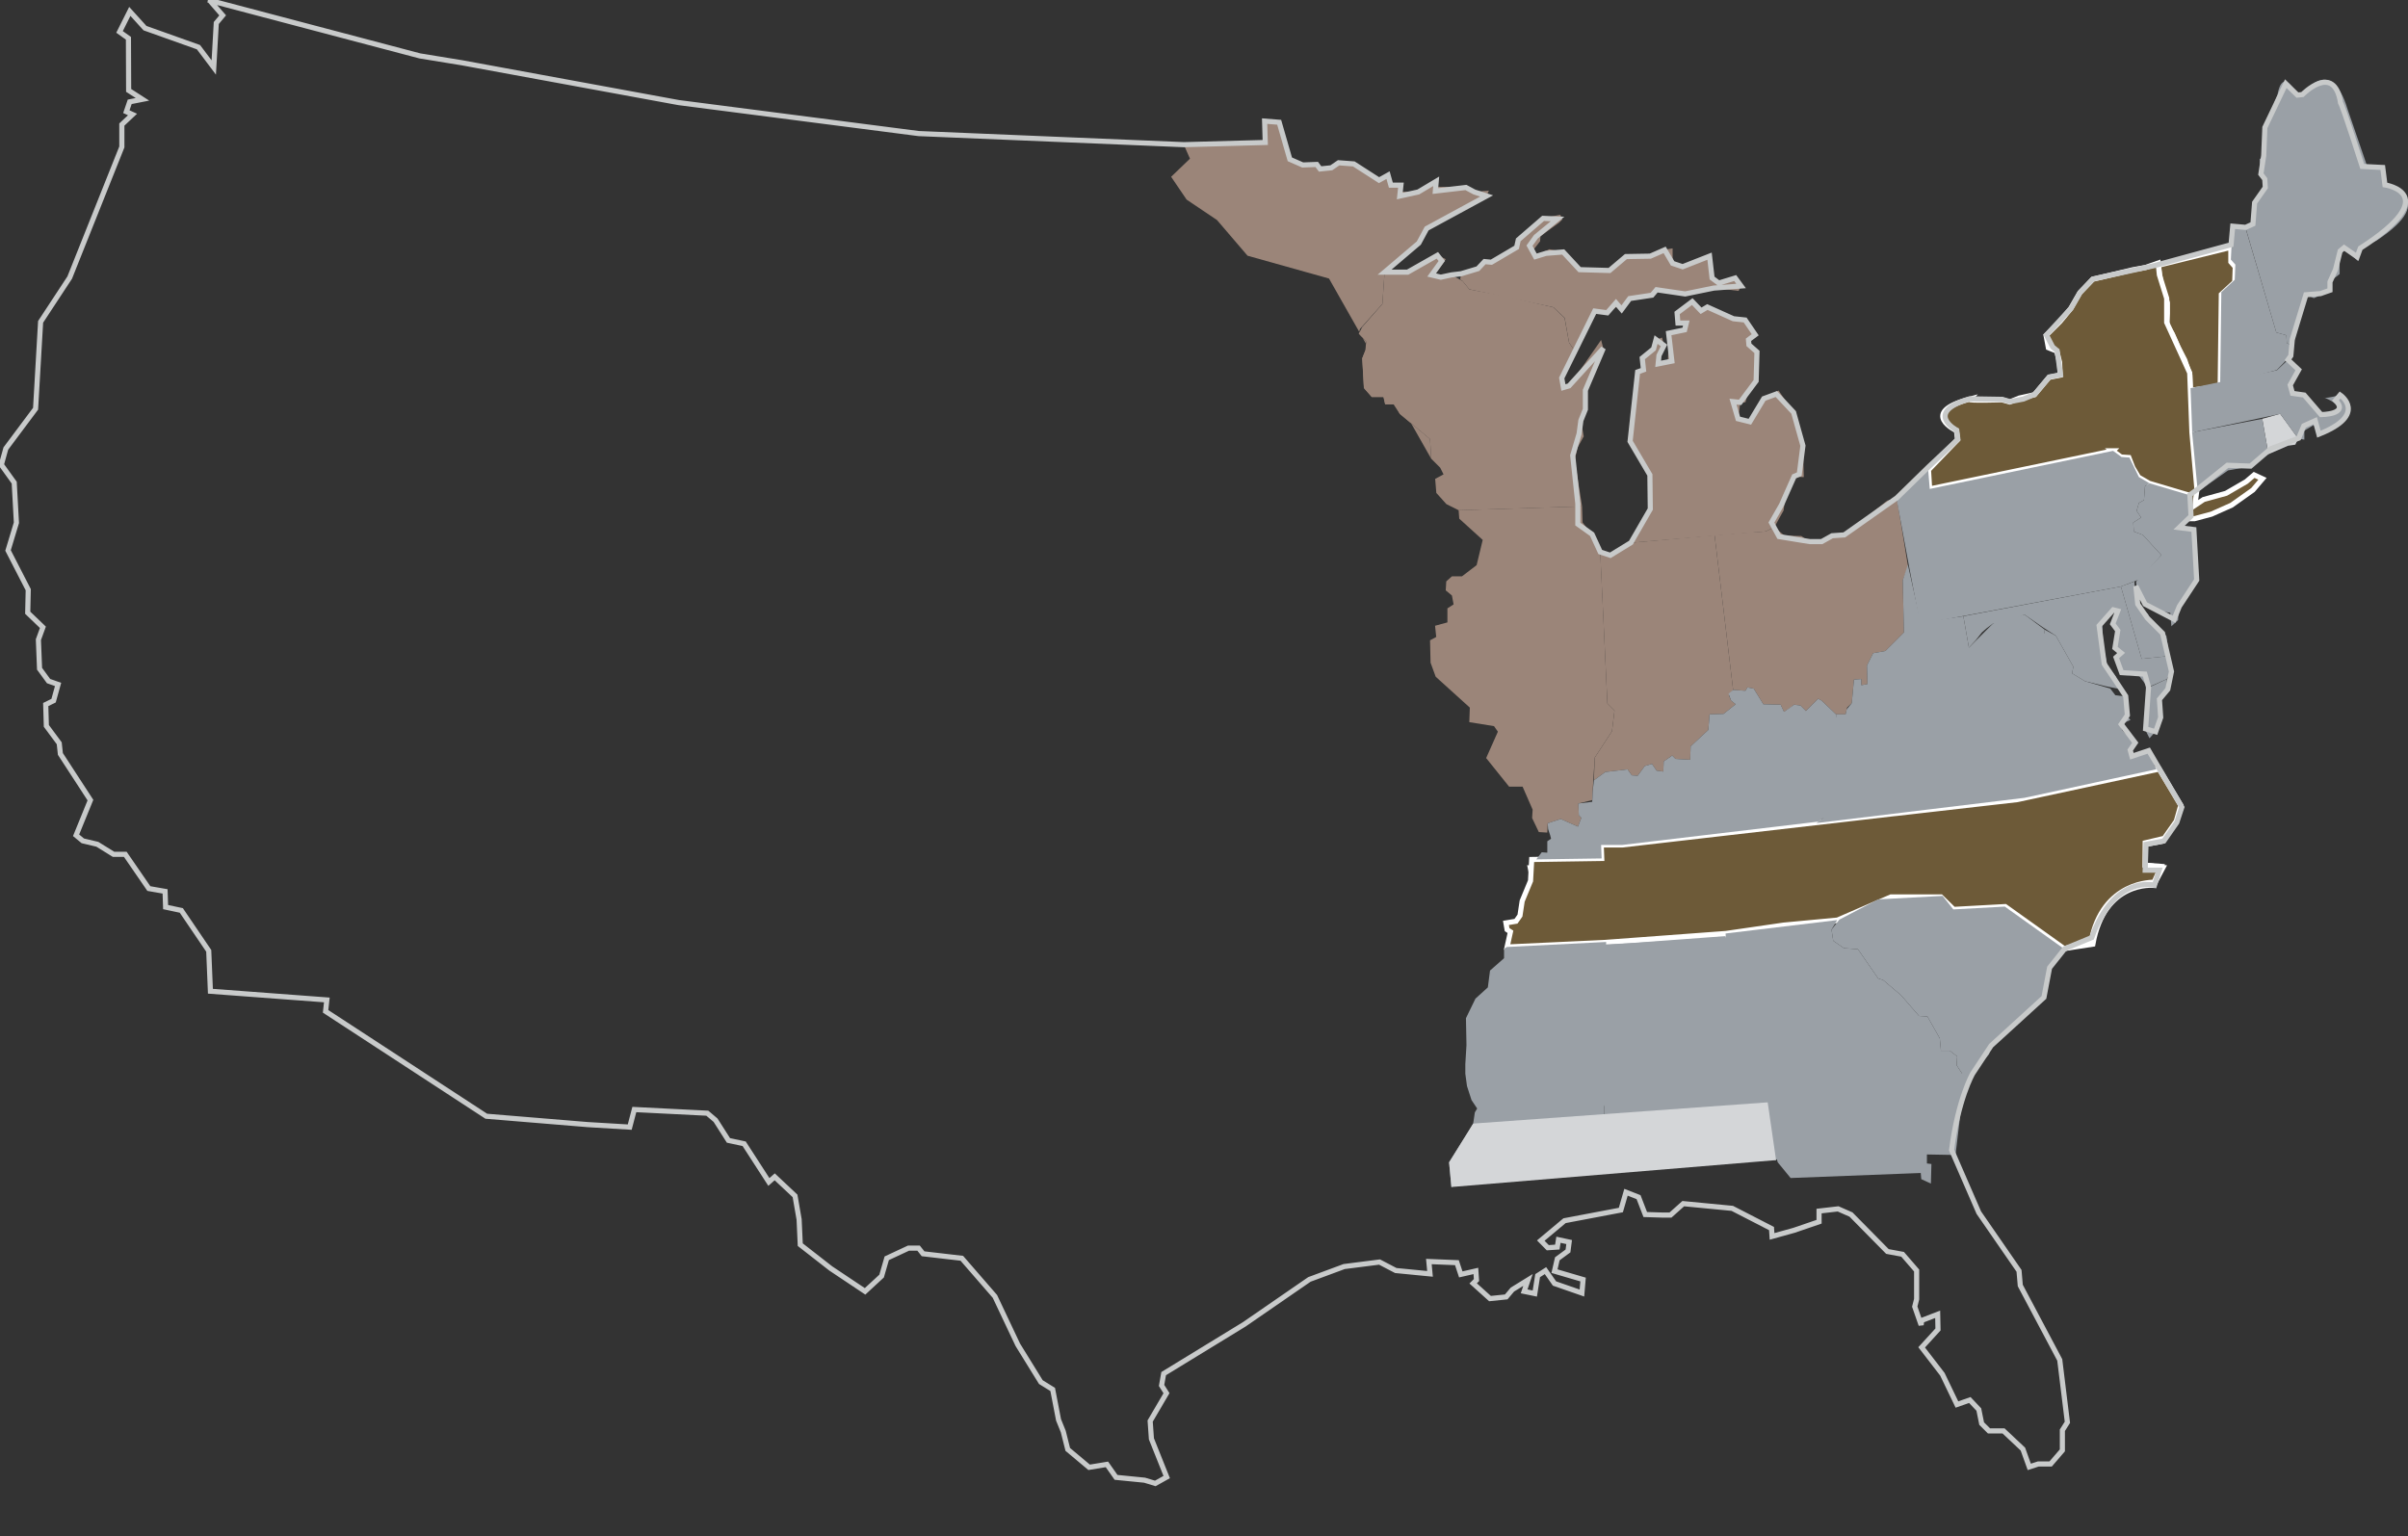 <?xml version="1.0" encoding="UTF-8"?>
<svg id="Layer_1" xmlns="http://www.w3.org/2000/svg" version="1.1" viewBox="0 0 230 146.77">
  <rect x="0" y="0" width="230" height="146.77" fill="#333333" stroke="none"/>
  <!-- Generator: Adobe Illustrator 29.6.0, SVG Export Plug-In . SVG Version: 2.1.1 Build 207)  -->
  <defs>
    <style>
      .st0 {
        fill: #6d5a38;
      }

      .st0, .st1, .st2 {
        stroke-width: .49px;
      }

      .st0, .st2 {
        stroke: #fff;
      }

      .st3 {
        fill: #9aa0a6;
      }

      .st4 {
        fill: #d4d6d8;
      }

      .st5 {
        fill: #9b8579;
      }

      .st1 {
        fill: none;
        stroke: #c8caca;
      }

      .st2 {
        fill: #ef7763;
      }
    </style>
  </defs>
  <polygon class="st0" points="213.08 23.63 206.16 25.34 206.38 26.9 207.02 28.93 207.02 29.95 206.97 31.02 207.5 31.93 208.04 33.16 208.68 34.4 209.16 35.84 209.22 37.29 212.06 36.91 212.17 28.13 213.45 26.95 213.5 25.5 213.08 25.02 213.08 23.63"/>
  <path class="st2" d="M197.12,90.63l-5.63-4.02-4.93.27-1.02-1.29-6.16.32-3.91,1.98-5.2,2.27-23.28-3.18-.82-4.05,25.5,2.77,2.18-4.35.37-1.12-4.01-.54-13.03,3.03,1.45-.11.91-1.34,21.45-3.55,11.78-1.39,13.18-2.84.7,1.18,1.66,2.47-.48,1.45-.7.91-.54.86-1.71.32-.05,1.98,1.77.21-.91,1.71s-4.71-.48-5.79,5.62l-2.79.43h0Z"/>
  <polygon class="st3" points="153.19 107.99 153.41 89.99 164.82 89.18 164.82 90.95 168.52 102.41 169.32 103.65 169.37 104.83 168.84 105.31 169.1 109.7 169.53 110.07 169.64 110.83 153.19 107.99"/>
  <g>
    <polygon class="st4" points="216.67 43.39 216.08 40.01 217.79 39.53 219.51 41.89 219.24 42.48 218.54 42.58 216.67 43.39"/>
    <path class="st0" d="M201.83,43.07l-17.52,3.64-.11-1.82,2.78-2.89-.11-.86s-3.64-1.71,1.23-3c-.16.16,3.11.05,3.11.05l.75.21.91-.37,1.45-.32,1.39-1.66,1.07-.21-.06-1.23-.27-1.07-.8-.32-.22-1.18,1.34-1.34,1.02-1.23.86-1.5,1.23-1.29,2.03-.48,1.82-.43,1.18-.21,1.23-.43.11,1.12.7,2.25v2.3l2.2,4.82.21,5.68.48,5.46-.11.86-.06.64.81-.54,2.14-.59,1.93-1.12.75-.64.8.37-.91,1.07-2.04,1.45-1.93.86-1.61.43h-.59l.05-2.25-3.8-1.13-1.02-.59-.54-.91-.37-.96-.75-.05-.8-.59h.04Z"/>
    <path class="st0" d="M181,77.72l-26.03,3h-2.03l.05,1.29-6.69.1-.11,2.04-.8,1.93-.21,1.39-.38.54-.96.16.11.64.32.21-.32,1.45,9.27-.43,11.63-.86,5.52-.8,5.14-.48,5.1-2.21h4.78l1.21,1.19,4.93-.27,5.63,4.02,2.57-.63c1.09-5.9,6.02-5.71,6.02-5.71l.67-1.52-1.54-.12.02-2.13,1.82-.43,1.15-1.64.43-1.52-2.07-3.46-13.55,2.92-11.64,1.33h-.04Z"/>
  </g>
  <g>
    <polygon class="st5" points="181.17 47.59 180.25 47.83 176.59 50.72 176.15 51.13 174.98 51.21 173.98 51.77 172.85 51.77 172.05 51.21 170.44 51.17 169.48 50.36 168.64 50.77 166.71 50.89 163.77 51.13 165.54 65.91 166.71 65.99 166.91 65.67 167.51 65.79 168.43 67.28 170.08 67.32 170.4 68 171.01 67.6 171.37 67.32 171.97 67.4 172.49 67.92 173.66 66.75 173.98 66.92 175.37 68.24 176.28 68.24 176.43 67.6 176.87 67.17 177.08 64.92 177.78 64.87 177.78 65.46 178.37 65.35 178.32 63.58 178.91 62.4 180.08 62.19 181.85 60.42 181.74 55.44 182.25 54.14 181.17 47.59"/>
    <polygon class="st5" points="152.85 52.73 153.81 53.06 155.78 51.85 163.77 51.13 165.54 65.91 165.14 66.43 165.34 66.92 165.78 67.28 164.62 68.2 163.29 68.24 163.17 69.73 161.48 71.3 161.44 72.58 160.04 72.5 159.72 72.18 158.91 72.74 158.87 73.71 158.23 73.62 157.79 72.98 157.1 73.18 156.42 74.11 155.86 74.07 155.46 73.5 153.33 73.75 152.24 74.55 152.32 72.38 153.97 69.85 154.21 67.88 153.53 67.2 152.85 52.9 152.85 52.73"/>
    <polygon class="st5" points="151.11 48.37 151.16 49.92 152.07 51.05 152.85 52.73 153.53 67.2 154.21 67.88 153.97 69.85 152.32 72.38 152.07 76.44 150.76 76.76 150.8 77.88 151.04 78.13 150.72 78.97 149.07 78.24 147.83 78.65 147.79 79.54 146.98 79.49 146.34 78.15 146.39 77.35 145.43 75.15 144.14 75.15 141.95 72.42 143.07 69.9 142.7 69.37 140.34 68.99 140.39 67.6 137.13 64.65 136.64 63.31 136.59 61.17 137.18 60.85 137.07 59.78 138.25 59.46 138.25 58.12 138.84 57.74 138.68 56.89 138.09 56.4 138.14 55.54 138.68 55.06 139.64 55.06 141.04 53.99 141.62 51.58 139.38 49.55 139.32 48.74 151.11 48.37"/>
    <path class="st5" d="M136.7,43.82l-.11-1.87-2.89-2.41-.59-.91h-.8l-.16-.7h-1.12l-.75-.86-.16-2.84.32-.8.05-.8-.7-.75.32-.64,1.93-2.2.21-3.05s2.36.05,2.2,0,2.84-1.61,2.84-1.61l.8.38-.96,1.39.48.32,1.02-.21,1.07.59.65.8,1.12.21,2.35.43,4.55,1.07,1.07,1.02.43,2.36.7,1.02-1.39,2.36.16.91.54-.16,3.05-4.39.21.8-1.71,4.02v1.82l-.43,1.07.27,1.5-.59,1.07-.27,1.18.7,4.44-11.78.37-1.18-.59-.96-1.07-.11-1.34.8-.43-.32-.64-.86-.86h0Z"/>
    <polygon class="st5" points="113.07 13.82 113.66 15.16 111.86 16.89 113.34 19.07 116.24 21.02 119.16 24.43 126.94 26.61 136.7 43.82 136.59 41.94 133.7 39.53 133.27 38.62 132.3 38.62 132.14 37.92 131.02 37.92 130.27 37.07 130.11 34.23 130.43 33.42 130.48 32.62 129.79 31.87 129.89 31.44 132.04 29.03 132.25 25.98 135.52 23.19 136.27 21.8 142 18.69 142.21 18.21 140.82 18.32 140.02 17.89 137.29 17.84 137.18 17.3 135.46 18.32 133.91 18.32 133.8 17.68 132.84 17.68 132.57 16.71 131.71 17.19 129.31 15.64 127.86 15.53 127.16 16.02 126.09 16.12 125.77 15.69 124.43 15.75 123.2 15.21 122.18 11.68 120.79 11.57 120.84 13.61 113.07 13.82"/>
    <polygon class="st5" points="155.78 51.85 156.78 50 157.63 48.64 157.59 45.38 155.7 42.17 155.98 38.55 156.42 35.54 156.99 35.34 156.86 34.21 157.95 33.33 158.19 32.45 158.75 32.25 158.95 33.01 158.47 33.97 158.39 34.78 159.31 34.46 159.4 31.84 159.88 31.56 160.92 31.52 161.08 30.88 160.28 30.88 160.2 29.92 161.64 28.83 162.49 29.72 163.09 29.35 165.58 30.48 166.71 30.6 167.67 32.01 167.03 32.49 167.07 32.97 167.83 33.65 167.75 36.42 167.03 37.35 166.71 38.43 166.22 38.47 166.02 40.04 167.15 40.32 168.07 38.99 168.48 38.11 169.88 37.31 171.33 39.44 172.21 42.61 172.29 45.58 171.37 45.54 170.52 47.43 170.36 48.76 169.48 50.36 168.64 50.77 155.78 51.85"/>
    <polygon class="st5" points="150.57 33.75 152.32 29.72 152.89 29.72 153.53 29.87 154.41 29.31 154.89 29.55 155.66 28.51 157.79 28.19 158.23 27.67 160.96 28.07 163.69 27.51 166.06 27.79 166.3 27.31 165.74 26.54 164.18 27.02 163.53 26.54 163.29 24.45 162.57 24.69 162.25 24.9 160.72 25.46 159.76 25.13 159.76 23.73 158.99 23.85 157.63 24.45 155.3 24.49 153.73 25.82 150.88 25.74 149.31 24.05 147.98 23.81 146.66 24.49 146.54 23.77 147.1 23.05 147.14 22.56 148.91 21.28 149.23 20.96 149.03 20.52 147.38 20.84 145.01 22.89 144.85 23.61 142.97 24.77 141.8 24.97 141.16 25.66 139.55 26.14 139.47 26.7 139.69 26.84 140.34 27.64 148.37 29.35 149.45 30.37 149.87 32.73 150.57 33.75"/>
  </g>
  <g>
    <path class="st3" d="M219.02,33.05l-.13-.06-.46-.21-.05-.75-.96-.27-2.94-10.02.7-.32.16-2.03,1.02-1.45-.05-.8-.37-.48-.11-1.45.37-.32.11-2.68,1.23-3.16s.37-2.84,1.87.05l.48-.05s2.73-4.02,4.34,1.39l1.82,5.3,1.5.27.21,1.66s5.52,1.18-.75,5.3l-1.61.75-.16,1.23-1.39-1.29-.38.32v2.2l-.96.75v.8s-1.07.16-.91.32-.59.43-.59.43l-.8-.32-.38.75-.53,2.95-.27,1.18h0Z"/>
    <polygon class="st3" points="218.76 34.01 217.47 35.35 215.44 35.89 212.7 36.53 212.06 36.69 212.17 27.91 213.45 26.73 213.51 25.28 213.08 24.8 213.24 21.64 214.47 21.75 217.42 31.76 218.38 32.03 218.43 32.78 219.02 33.05 218.76 34.01"/>
    <path class="st3" d="M218.49,34.39l1.02.96-.81,1.45.22.8,1.12.16,1.61,1.87,1.34-.16s1.23-.59-1.02-1.5c0,.16,1.5-.21,1.5-.21,0,0,2.73,1.87-2.03,3.75l-.43-.91-.91.54v.86l-.59-.1-1.71-2.36-8.41,1.77-.16-4.23,8.25-1.71,1.02-.96v-.02h0Z"/>
    <polygon class="st3" points="209.92 46.98 209.38 41.3 216.08 40.01 216.67 43.39 215.6 44.03 214.9 44.57 212.81 44.94 209.92 46.98"/>
    <polygon class="st3" points="181.1 47.4 182.39 54.37 183.4 59.62 202.58 56.03 204.4 55.33 206.44 53.03 204.67 51.1 203.81 50.78 203.76 49.92 204.51 49.44 204.08 48.8 204.3 48.05 204.78 47.78 204.88 46.44 205.31 46.17 204.3 45.58 203.39 43.71 202.64 43.66 201.83 43.07 184.32 46.71 184.15 44.67 181.1 47.4"/>
    <polygon class="st3" points="207.4 59.83 207.29 58.55 205.9 58.28 204.83 57.74 204.13 56.83 204.03 55.55 206.44 53.03 204.67 51.1 203.81 50.78 203.76 49.92 204.51 49.44 204.08 48.8 204.3 48.05 204.78 47.78 204.88 46.44 205.31 46.17 209.12 47.3 209.22 49.33 208.47 50.41 209.49 50.62 209.76 55.44 208.1 57.96 208.04 59.24 207.4 59.83"/>
    <polygon class="st3" points="202.58 56.03 204.56 62.94 207.19 62.67 206.92 60.74 205.74 59.94 205.15 58.65 204.13 57.74 203.92 56.41 203.87 55.55 202.58 56.03"/>
    <polygon class="st3" points="206.97 64.87 205.15 65.67 204.35 64.6 202.58 64.28 202.05 62.83 202.53 62.4 201.94 61.92 202.21 60.26 201.72 59.62 202.21 58.39 201.78 58.28 200.81 59.73 200.87 61.65 201.29 63.58 202.1 64.65 202.47 65.83 201.13 65.56 199.15 65.08 197.92 64.33 198.03 63.69 196.37 60.74 195.56 60.21 195.14 59.94 193.37 58.71 192.14 59.24 190.85 59.56 190.37 59.56 189.72 60.05 189.3 60.42 188.71 61.17 188.06 61.87 187.53 58.87 202.58 56.03 204.56 62.94 207.19 62.67 207.35 64.17 206.97 64.87"/>
    <polygon class="st3" points="205.96 73.49 193.37 76.22 173.5 78.63 174.83 77.61 175.53 77.35 175.42 76.54 178.58 73.38 179.6 74.4 181 74.72 181.64 74.08 182.28 74.51 183.46 74.24 183.89 73.17 184.96 72.96 185.87 72.74 186.46 71.83 186.4 70.22 188.01 65.67 188.55 66.05 188.92 66.37 189.94 66.26 190.05 64.6 190.9 64.33 192.46 61.92 192.46 60.1 193.31 60.21 195.24 61.12 195.3 60.15 196.37 60.74 198.03 63.69 197.92 64.33 199.15 65.08 201.56 65.78 202.05 66.42 202.96 66.53 203.12 68.35 203.49 68.78 202.53 69.21 202.69 69.74 203.87 70.97 203.76 71.62 203.39 71.67 203.55 72.26 204.35 72.15 205.15 71.72 205.96 73.49"/>
    <polygon class="st3" points="188.33 102.58 187.42 102.58 186.89 101.77 186.94 100.92 186.24 100.38 185.39 100.38 185.28 99.2 184.1 97.11 183.3 97.06 181.58 95.08 179.87 93.63 179.39 93.47 177.46 90.68 176.12 90.58 175.1 89.88 174.94 88.81 175.69 87.85 179.39 85.92 185.55 85.59 186.57 86.88 191.49 86.61 197.12 90.63 195.67 92.45 195.4 93.42 195.14 95.29 194.39 96.04 192.99 97.59 190.37 99.9 190.1 99.9 189.99 100.7 188.33 102.58"/>
    <polygon class="st3" points="186.78 110.34 184.05 110.29 184.05 111.15 184.48 111.2 184.43 113.07 183.51 112.65 183.46 112.06 171.03 112.54 169.8 111.04 169.53 110.07 169.1 109.7 168.94 107.24 168.84 105.31 169.37 104.83 169.32 103.65 168.52 102.41 167.07 97.65 166 94.01 164.93 91.22 164.82 89.18 175.48 87.9 174.94 88.81 175.1 89.88 176.12 90.58 177.46 90.68 179.39 93.47 179.87 93.63 181.58 95.08 183.3 97.06 184.1 97.11 185.28 99.2 185.39 100.38 186.24 100.38 186.94 100.92 186.89 101.77 187.42 102.58 188.33 102.58 188.23 103.38 187.85 104.18 187.26 106.32 186.78 110.34"/>
    <polygon class="st3" points="138.63 113.4 138.41 111.04 140.29 108.04 140.71 107.34 140.87 106.27 141.09 105.9 140.55 105.09 140.12 103.76 139.96 102.58 139.96 101.66 140.07 99.84 140.02 97.27 140.93 95.4 142.11 94.33 142.32 92.72 143.66 91.54 143.66 90.63 143.93 90.47 153.41 89.99 153.19 107.99 138.63 113.4"/>
    <polygon class="st3" points="206.97 64.87 205.43 65.59 205.19 67.08 204.87 69.65 205.31 70.53 205.84 69.93 206.32 68.56 206.2 66.84 207 65.87 206.97 64.87"/>
    <polygon class="st3" points="182.23 53.94 181.74 55.44 181.85 60.42 180.08 62.19 178.91 62.4 178.32 63.58 178.37 65.35 177.78 65.46 177.78 64.87 177.08 64.92 176.87 67.17 176.39 67.76 176.28 68.24 175.37 68.24 175.37 70.33 176.49 70.87 177.14 72.42 178.58 73.38 179.6 74.4 181 74.72 181.64 74.08 182.28 74.51 183.46 74.24 183.89 73.17 185.87 72.74 186.46 71.83 186.4 70.22 188.01 65.67 188.92 66.37 189.94 66.26 190.05 64.6 190.9 64.33 192.46 61.92 192.46 60.1 193.31 60.21 195.24 61.12 195.3 60.15 193.37 58.71 190.37 59.56 188.06 61.87 187.53 58.87 183.46 59.46 182.23 53.94"/>
    <polygon class="st3" points="146.74 82.1 147.26 81.42 147.79 81.46 147.79 80.37 148.15 80.13 148.07 79.81 147.87 79.21 147.83 78.65 149.07 78.24 150.72 78.97 151.04 78.13 150.8 77.88 150.76 76.76 152.08 76.6 152.12 75.67 152.24 74.55 153.33 73.75 155.46 73.5 155.86 74.07 156.42 74.11 157.1 73.18 157.79 72.98 158.23 73.62 158.87 73.71 158.91 72.74 159.72 72.18 160.04 72.5 161.44 72.58 161.48 71.3 163.17 69.73 163.29 68.24 164.62 68.2 165.78 67.28 165.34 66.92 165.1 66.27 165.54 65.91 166.71 65.99 166.91 65.67 167.51 65.79 168.43 67.28 170.08 67.32 170.4 68 171.37 67.32 171.97 67.4 172.49 67.92 173.66 66.75 173.98 66.92 175.37 68.24 175.37 70.33 176.49 70.87 177.14 72.42 178.58 73.38 175.42 76.54 175.46 77.48 174.83 77.61 173.7 78.49 154.96 80.72 152.93 80.72 152.98 82.01 146.74 82.1"/>
    <polygon class="st3" points="197.56 74.26 175.92 77.91 172.7 78.33 166.26 73.65 173.49 68.61 174.52 68.18 176.1 68.79 180.66 65.15 186.25 63.26 189.78 61.99 192.45 59.43 194.09 59.8 196.1 61.01 198.35 69.34 197.56 74.26"/>
    <path class="st3" d="M170.13,110.89l-.81-.24-12.88.81-8.1-14.66v-6.32l8.02-.41,8.18-.49,5.92-.81s4.21,13.13,4.38,13.45c.16.32-4.7,8.67-4.7,8.67h-.01Z"/>
  </g>
  <path class="st1" d="M19.87,0l20.23,5.34,4.04.66,20.68,3.8,22.93,2.96,25.33,1.06,7.77-.21-.06-2.04,1.39.11,1.02,3.54,1.23.54,1.34-.05.32.43,1.07-.11.7-.48,1.45.11,2.41,1.55.86-.48.27.96h.96l-.11,1.04,1.77-.39,1.71-1.02-.08.93,2.92-.34.8.43,1.18.38-5.73,3.11-.75,1.39-3.27,2.78h2.2l2.84-1.61.42.54-.97,1.34.88.21,1.02-.22.92-.11,1.6-.48.64-.68.65.06,2.41-1.42.16-.72,2.37-2.05,1.38.06-2.07,1.7-.61.85.57,1.04,1.01-.31,1.64-.13,1.57,1.69,2.85.08,1.57-1.33,2.33-.04,1.37-.6.76,1.29.96.32,2.57-1.01.24,2.09.64.48,1.57-.48.56.76-2.61.2-2.73.56-2.73-.4-.44.52-2.13.32-.77,1.04-.54-.63-.83.95-1.2-.16-3.15,6.39.16.91.54-.16,3.27-3.59-1.71,4.01v1.82l-.43,1.07-.17,1.27-.61,2.07.49,4.62v1.94l1.36.97.78,1.69.96.32,1.97-1.21,1.85-3.21-.04-3.26-1.89-3.21.72-6.63.56-.2-.12-1.12,1.08-.88.24-.89.76.56-.48.96-.08.8,1.31-.26-.31-2.67,1.53-.32.16-.65h-.8l-.08-.96,1.45-1.09.84.88.6-.36,2.49,1.12,1.12.12.96,1.41-.64.48.04.48.77.68-.08,2.77-1.53,2.05-.68-.07.48,1.64,1.13.28,1.33-2.21,1.2-.44,1.65,1.76.89,3.18-.35,2.72-.49.21-.84,1.89-.36.82-.97,1.7.73,1.34,2.19.36.75.12h1.13l1-.56,1.16-.08,5.02-3.54,2.99-2.92,2.84-2.68-.11-.86s-3.18-1.69,1.23-3l3.11.05.75.22,1.28-.25,1.08-.45,1.39-1.66,1.07-.21-.32-2.3-.43-.36-.59-1.14,2.36-2.57.86-1.5,1.23-1.28,5.87-1.28,7.31-1.99.16-1.77,1.23.11.7-.32.16-2.04,1.02-1.45-.05-.8-.37-.48.27-1.77.11-2.68,2-4.19,1.11,1.09.48-.05s3.03-3.1,3.64.79c.24.36,2.07,6.08,2.07,6.08l1.96.1.21,1.66s5.72.86-2.35,6.05l-.3.82-1.25-.87-.38.32-.44,1.77-.53,1.18v.8l-.91.32-1.39.11-1.3,4.27-.14,1.56-.27.38,1.02.96-.81,1.45.22.8,1.12.16,1.61,1.87s2.72-.02,1.38-1.36l.44-.52s2.73,1.87-2.03,3.75l-.35-1.29-1.09.49-.49,1.18-2.67,1.01-1.93,1.66-2.2-.08-2.84,2.28-.75.54.11,2.04-1.14,1.1,1.41.18.27,4.82-1.66,2.52-.5,1.23-2.77-1.44-.88-1.72.18,1.72.91,1.32,1.46,1.46.85,3.65-.35,1.7-.8.96.12,1.73-.48,1.37-.96-.28.28-3.97-.35-1.26-2.22-.14-.53-1.45.48-.43-.59-.48.27-1.66-.48-.64.48-1.23-.43-.11-1.35,1.52.49,3.65,1.22,1.82.83,1.26.16,1.82-.59.86,1.34,1.77-.48.7.16.59,1.61-.54,3.16,5.41-.48,1.45-1.23,1.77-1.71.32-.08,2.47h1.34l-.45,1.44s-3.81-1.08-5.99,5l-2.58,1.06-1.45,1.82-.54,2.84-5.04,4.6-1.77,2.68s-1.4,2.44-2.01,7.3l2.6,5.98,3.84,5.56.12,1.4,3.77,7.11.73,5.96-.48.76v1.92l-1.12,1.3h-1.18l-.86.28-.61-1.7-1.85-1.74h-1.39l-.7-.7-.27-1.34-.86-.91-1.23.43-1.39-2.89-1.98-2.57,1.56-1.71-.03-1.45-1.53.59-.05.43-.61-1.75.18-.72v-2.73l-1.34-1.55-1.45-.27-3.48-3.53-1.23-.54-1.82.21v1.02l-2.4.82-2.09.58-.05-.75-3.75-1.93-4.68-.45-1.22,1.09h-.8l-1.61-.05-.64-1.66-1.2-.47-.49,1.7-5.38,1.02-2.27,1.9.67.68.91-.06.11-.7,1.02.22-.11.85-1.02.75-.27,1.18,2.73.8-.11,1.29-2.62-.91-.86-1.23-.75.48-.27,1.71-1.02-.21.37-1.09-1.49.92-.59.7-1.55.16-1.61-1.45.32-.32-.06-.87-1.44.33-.37-1.12-2.68-.11.11,1.18-3.27-.32-1.55-.81-3.38.43-3.32,1.23-6.22,4.29-7.7,4.71-.2,1.13.47.74-1.56,2.66.12,1.7,1.46,3.65-1.09.61-1.02-.31-2.73-.27-.87-1.24-1.7.28-2.04-1.71-.43-1.71-.45-1.11-.56-2.91-1.13-.7-2.2-3.56-2.19-4.63-3.16-3.64-3.7-.43-.43-.54h-.96l-2.08.97-.49,1.7-1.58,1.46-3.28-2.19-2.91-2.27-.11-2.41-.39-2.25-1.94-1.82-.56.49-2.36-3.65-1.5-.32-1.23-1.93-.79-.67-6.97-.35-.44,1.68-4.01-.24-9.69-.8-15.35-10.02.12-1.09-11.12-.83-.16-3.86-2.62-3.86-1.5-.32-.05-1.5-1.55-.27-2.25-3.27h-1.12l-1.55-.96-1.39-.33-.64-.53,1.37-3.36-2.87-4.41-.11-1.02-1.23-1.66-.06-2.04.75-.37.43-1.55-.91-.32-.86-1.18-.11-2.78.43-1.18-1.45-1.39.05-2.2-1.93-3.75.8-2.65-.21-3.83-1.23-1.71.43-1.55,2.84-3.8.48-8.3,2.78-4.23,4.98-12.48v-2.14l1.02-.96-.59-.27.32-.94,1.22-.24-1.32-.85-.02-4.98-.85-.61.98-1.96,1.45,1.6,5.11,1.82,1.46,1.94.24-4.25.61-.73L20.01.02l-.14-.02Z"/>
  <polygon class="st4" points="169.64 110.83 168.84 105.31 140.71 107.34 138.41 111.04 138.63 113.4 169.64 110.83"/>
</svg>